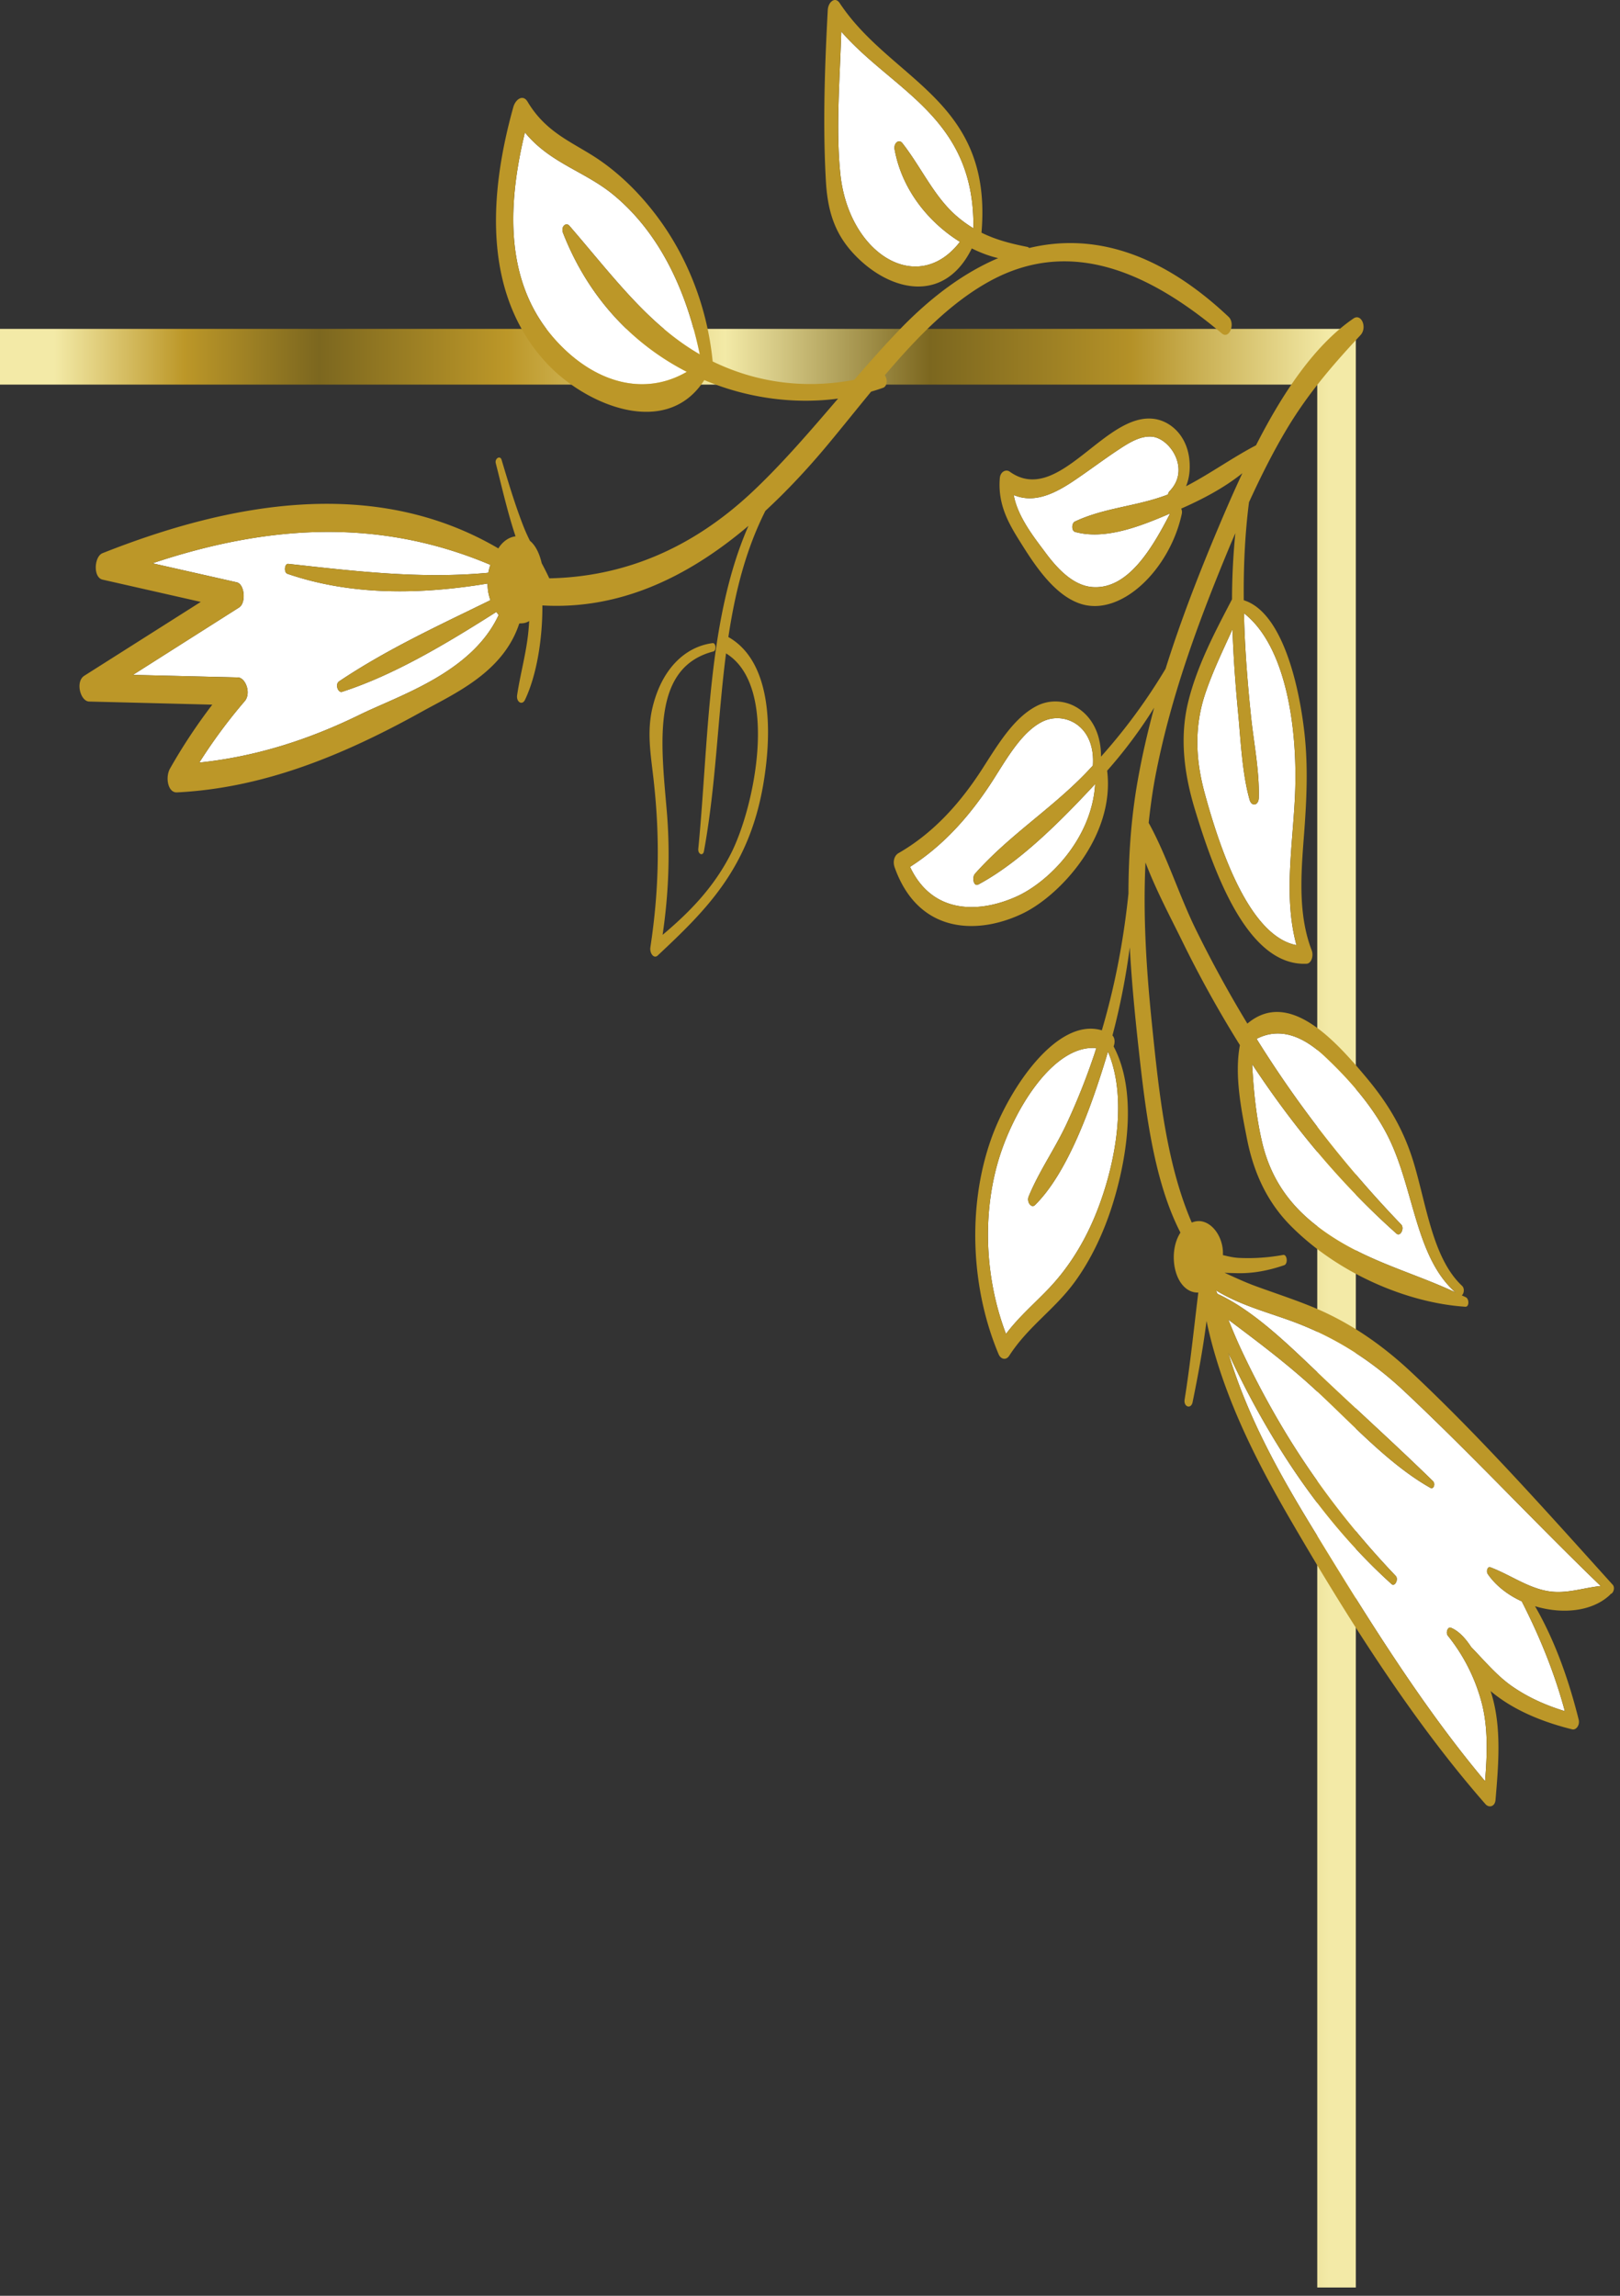 <svg xmlns="http://www.w3.org/2000/svg" width="168" height="238" fill="none"><rect width="100%" height="100%" fill="#333333" stroke="none"/><path fill="url(#a)" d="M140.604 237.141h-4V39.871H0v-5.776h140.604v203.046Z"/><path fill="#fff" d="M111.493 55.144c-.393-.11-.374-.91-.022-1.075 3.094-1.463 6.478-1.569 9.652-2.806a.66.66 0 0 1 .159-.338c2.216-2.264.047-5.532-1.865-5.661-1.215-.082-2.399.674-3.476 1.388-1.544 1.024-3.052 2.166-4.594 3.2-2.023 1.357-4.117 2.35-6.22 1.466.401 2.294 2.244 4.559 3.272 5.95 1.367 1.85 2.992 3.468 4.932 3.595 3.584.234 6.067-3.838 8.011-7.63-3.052 1.315-6.74 2.774-9.849 1.911ZM129.733 74.25c.285 2.758.879 5.653.808 8.45-.021.827-.745.948-.951.219-.781-2.764-.917-6.136-1.199-9.087-.272-2.85-.483-5.717-.578-8.592-.979 2.156-2.015 4.292-2.793 6.574-1.178 3.455-1.054 6.86-.098 10.381 1.615 5.95 4.657 14.857 9.527 15.788-1.337-4.897-.415-10.143-.163-15.316.335-6.863-.821-15.603-5.281-19.092.014.563.027 1.125.05 1.69.121 3.01.369 6.006.678 8.985ZM145.304 126.941c.377.393-.086 1.296-.473.953-5.5-4.888-10.527-10.82-14.979-17.574.149 2.731.407 5.42 1.026 8.064.953 4.076 3.119 6.716 5.679 8.699 4.566 3.535 9.544 4.635 14.376 6.894-4.077-3.589-4.279-10.474-6.818-15.81-1.617-3.398-4.298-6.347-6.671-8.589-2.216-2.096-4.638-3.162-7.131-1.882l.034.056c4.477 7.186 9.533 13.539 14.957 19.189ZM114.717 109.64c-1.59 5.233-4.026 11.982-7.386 15.287-.377.371-.888-.328-.654-.891 1.102-2.661 2.695-4.897 3.905-7.47a68.562 68.562 0 0 0 2.913-7.3c.068-.202.129-.409.195-.612-4.489-.403-8.762 6.63-10.262 12.026-1.609 5.784-1.157 12.22.897 17.603 1.361-1.796 2.931-3.127 4.435-4.703 1.793-1.877 3.344-4.212 4.537-6.911 2.118-4.793 3.854-12.389 1.598-17.651-.061.206-.115.416-.178.622ZM101.461 91.693c-.496.266-.693-.73-.343-1.122 3.524-3.959 7.787-6.618 11.441-10.38.261-.269.518-.55.776-.828.288-4.172-2.983-5.672-5.235-4.552-2.05 1.02-3.547 3.579-4.964 5.82-2.519 3.986-5.369 7.075-8.762 9.235 2.379 5.052 7.363 4.75 11.066 3.066 3.345-1.52 7.799-6.012 8.13-11.648-3.645 3.918-7.851 8.131-12.109 10.409ZM145.625 144.224c-3.544-3.323-7.244-5.587-11.327-7.136-2.612-.991-5.606-1.725-8.202-3.32.054.119.104.244.157.363 3.811 1.754 7.416 5.336 10.697 8.45 3.869 3.671 7.813 7.214 11.646 10.959.297.29.072.891-.258.705-4.181-2.357-7.882-6.389-11.627-9.889-3.038-2.841-6.167-5.172-9.331-7.553.431 1.053.864 2.103 1.335 3.103a91.768 91.768 0 0 0 4.845 9.016c3.324 5.405 7.125 10.197 11.172 14.442.336.352-.078 1.164-.423.852-4.414-3.978-8.359-8.81-11.821-14.423a87.904 87.904 0 0 1-4.629-8.518l-.481-1.012c1.999 6.594 5.146 12.265 8.611 17.947 5.653 9.27 11.4 18.568 18.016 26.438.225-2.785.338-5.653-.394-8.294a18.708 18.708 0 0 0-3.462-6.78c-.252-.314-.011-.959.308-.831.797.322 1.499 1.069 2.109 2.005 1.387 1.426 2.674 2.983 4.245 4.071 1.741 1.207 3.586 1.997 5.468 2.573-1.112-4.121-2.659-7.834-4.469-11.384-1.427-.654-2.684-1.616-3.52-2.83-.193-.28-.023-.807.26-.702.973.364 1.895.864 2.824 1.324.012.005.024.01.036.018 1.01.499 2.03.953 3.135 1.135 1.896.312 3.632-.348 5.453-.535-6.849-6.596-13.47-13.721-20.373-20.194Z"/><path fill="#BC9728" d="M167.242 164.287c-6.829-7.564-13.662-15.267-20.892-22.04-3.231-3.027-6.631-5.288-10.338-6.797-1.933-.787-3.891-1.421-5.837-2.134-1.071-.393-2.127-.887-3.185-1.367.445.022.877.026 1.268.038 1.666.045 3.302-.269 4.92-.826.409-.14.31-1.142-.117-1.064a20.035 20.035 0 0 1-4.614.306c-.527-.028-1.075-.153-1.628-.289a3.942 3.942 0 0 0-.076-.999c-.319-1.508-1.39-2.555-2.472-2.525a1.977 1.977 0 0 0-.682.152c-2.638-6.111-3.405-13.496-4.137-20.66-.574-5.616-.924-11.15-.66-16.67 1.092 2.874 2.572 5.64 3.779 8.096a120.018 120.018 0 0 0 6.012 10.839c-.585 3.121.141 6.699.733 9.709.753 3.827 2.282 6.75 4.539 9.025 4.935 4.975 12.126 7.996 18.102 8.386.42.028.405-.804.067-.976-.143-.074-.288-.133-.431-.204.229-.17.316-.717.026-.989-2.988-2.793-3.659-8.166-4.961-12.589-1.115-3.787-2.879-6.523-5.056-9.114-3.218-3.83-7.975-9.083-12.246-5.479a125.366 125.366 0 0 1-5.382-9.837c-1.695-3.473-3.01-7.653-4.853-10.976.188-1.745.429-3.49.775-5.238 1.635-8.276 4.535-15.97 7.584-23.318.205-.495.42-.982.63-1.474a71.952 71.952 0 0 0-.345 6.856c-1.681 3.224-3.618 6.832-4.549 10.654-.921 3.78-.379 7.587.708 11.158 2.091 6.875 5.562 16.234 11.568 15.969.497-.022.762-.805.53-1.408-1.414-3.683-1.108-7.82-.8-11.843.276-3.608.456-7.139.045-10.746-.574-5.047-2.335-12.465-6.283-13.687-.035-3.416.115-6.812.541-10.159 1.203-2.628 2.481-5.183 3.907-7.568 2.272-3.803 4.882-6.77 7.657-9.758.727-.783.088-2.285-.726-1.727-4.073 2.788-7.356 7.75-10.111 13.15-2.454 1.278-4.793 2.972-7.257 4.245.33-.782.459-1.74.343-2.798-.27-2.454-1.907-3.88-3.497-4.162-5.211-.924-10.032 9.106-15.134 5.443-.371-.268-.965-.01-1.022.672-.249 2.991 1.133 5.056 2.445 7.14 1.602 2.544 3.476 5.051 5.861 5.869 4.222 1.445 9.316-3.508 10.567-9.31a.852.852 0 0 0-.063-.536c2.111-.936 4.35-2.077 6.342-3.668-.877 1.873-1.7 3.762-2.473 5.597-1.987 4.718-3.9 9.604-5.492 14.68a59.189 59.189 0 0 1-6.694 9.106c.029-4.7-3.832-6.738-6.702-5.238-2.332 1.219-3.937 3.893-5.575 6.45-2.486 3.877-5.314 6.83-8.723 8.79-.435.25-.616.869-.398 1.481 2.507 7.031 8.798 6.966 13.349 4.738 3.816-1.868 9.528-7.97 8.686-14.764a48.72 48.72 0 0 0 4.876-6.535c-.669 2.478-1.255 5-1.71 7.576-.691 3.91-.948 7.804-.957 11.699-.501 4.87-1.42 9.646-2.76 14.175-4.629-1.391-9.634 6.027-11.495 11.307-2.497 7.085-2.042 15.553.792 22.271.232.548.784.639 1.09.166 1.974-3.056 4.678-4.766 6.776-7.625 1.722-2.347 3.103-5.259 4.049-8.389 1.49-4.928 2.424-11.512.008-16.065.154-.371.149-.865-.118-1.131a73.11 73.11 0 0 0 1.797-9.144c.19 3.521.534 7.049.927 10.598.718 6.5 1.584 13.65 4.326 18.978a4.091 4.091 0 0 0-.422.876c-.482 1.395-.31 3.19.448 4.307.502.74 1.168 1.06 1.827 1.034-.455 3.698-.831 7.421-1.42 11.092-.124.773.672 1.027.826.276.557-2.719 1.083-5.557 1.447-8.423 1.614 7.682 5.244 14.664 8.702 20.613 6.128 10.54 12.739 20.943 20.232 29.486.329.376.974.292 1.036-.452.306-3.647.638-7.461-.401-10.93-.034-.113-.076-.234-.112-.351 2.601 2.201 5.923 3.34 8.463 3.971.391.097.821-.414.669-1.025-1.067-4.282-2.525-8.283-4.522-11.74 2.802.847 5.925.579 7.787-1.193.019-.017.021-.048.037-.068.285-.052.508-.657.229-.966Zm-29.798-54.709c2.373 2.242 5.054 5.191 6.671 8.589 2.54 5.336 2.741 12.221 6.818 15.81-4.832-2.259-9.81-3.359-14.376-6.894-2.56-1.983-4.726-4.623-5.679-8.699-.619-2.646-.877-5.333-1.026-8.064 4.452 6.754 9.479 12.686 14.979 17.574.386.344.85-.558.473-.953-5.424-5.652-10.48-12.004-14.957-19.19a1.042 1.042 0 0 0-.034-.056c2.493-1.278 4.915-.213 7.131 1.883Zm-3.158-26.91c-.253 5.172-1.174 10.418.163 15.315-4.87-.931-7.912-9.838-9.527-15.788-.956-3.524-1.08-6.927.098-10.381.778-2.282 1.814-4.418 2.793-6.574.095 2.875.306 5.742.578 8.592.282 2.952.418 6.323 1.199 9.087.206.729.93.607.951-.219.07-2.795-.523-5.692-.808-8.45-.309-2.981-.557-5.976-.678-8.987-.023-.563-.036-1.126-.05-1.69 4.46 3.49 5.616 12.232 5.281 19.094Zm-20.953-21.805c-1.941-.127-3.565-1.747-4.932-3.596-1.029-1.392-2.871-3.655-3.272-5.95 2.103.884 4.197-.108 6.22-1.465 1.542-1.034 3.049-2.176 4.594-3.2 1.077-.714 2.261-1.47 3.476-1.388 1.912.128 4.08 3.398 1.865 5.66a.66.66 0 0 0-.159.339c-3.174 1.237-6.558 1.343-9.652 2.806-.352.166-.372.967.022 1.075 3.109.863 6.797-.596 9.851-1.91-1.946 3.792-4.428 7.864-8.013 7.629ZM105.44 92.93c-3.703 1.684-8.687 1.986-11.066-3.066 3.393-2.16 6.243-5.249 8.762-9.234 1.417-2.242 2.913-4.8 4.964-5.82 2.252-1.12 5.523.38 5.235 4.552-.258.276-.515.557-.776.827-3.654 3.762-7.917 6.422-11.441 10.38-.35.393-.153 1.388.343 1.122 4.258-2.277 8.464-6.49 12.109-10.41-.331 5.638-4.784 10.129-8.13 11.65Zm7.857 33.738c-1.193 2.701-2.744 5.035-4.537 6.912-1.504 1.575-3.074 2.907-4.435 4.703-2.055-5.383-2.506-11.818-.897-17.603 1.501-5.397 5.773-12.431 10.262-12.026-.066.203-.127.41-.195.612a68.393 68.393 0 0 1-2.913 7.3c-1.211 2.573-2.804 4.808-3.905 7.47-.234.565.278 1.262.654.891 3.36-3.306 5.796-10.054 7.386-15.287.063-.207.117-.416.178-.623 2.256 5.261.52 12.859-1.598 17.651Zm47.25 38.286c-1.106-.182-2.125-.635-3.135-1.135a.195.195 0 0 0-.036-.017c-.929-.461-1.851-.961-2.824-1.325-.283-.105-.454.422-.26.702.836 1.215 2.092 2.176 3.52 2.831 1.81 3.549 3.357 7.262 4.469 11.383-1.882-.576-3.727-1.367-5.468-2.573-1.57-1.089-2.858-2.644-4.245-4.071-.61-.937-1.311-1.682-2.109-2.004-.319-.129-.56.517-.308.83a18.684 18.684 0 0 1 3.462 6.78c.732 2.641.619 5.509.394 8.295-6.616-7.87-12.363-17.169-18.016-26.438-3.465-5.683-6.612-11.354-8.611-17.947l.481 1.012a87.906 87.906 0 0 0 4.629 8.517c3.462 5.613 7.406 10.447 11.821 14.424.345.31.759-.5.423-.852-4.047-4.245-7.848-9.036-11.172-14.443a91.637 91.637 0 0 1-4.845-9.015c-.471-1.001-.904-2.051-1.335-3.104 3.163 2.382 6.292 4.713 9.331 7.553 3.744 3.501 7.446 7.532 11.627 9.889.331.186.556-.414.258-.705-3.833-3.744-7.776-7.288-11.646-10.959-3.281-3.113-6.886-6.696-10.697-8.449-.053-.121-.104-.244-.157-.364 2.596 1.596 5.59 2.329 8.202 3.32 4.083 1.549 7.783 3.814 11.327 7.137 6.903 6.473 13.524 13.599 20.375 20.197-1.823.183-3.559.843-5.455.531Z"/><path fill="#fff" d="M92.777 15.513c-.128-.696.453-1.123.803-.674 1.973 2.527 3.273 5.525 5.612 7.552.58.501 1.162.92 1.751 1.273.162-11.48-8.298-14.2-13.699-20.388-.139 4.85-.573 9.987-.104 14.69.832 8.345 8.026 12.804 12.408 7.105-3.17-1.966-5.99-5.318-6.77-9.558ZM58.387 24.147c-.251-.642.307-1.15.663-.738 4.485 5.184 8.173 10.252 13.517 13.326-1.457-7.012-4.383-12.758-8.925-16.516-2.998-2.48-6.584-3.282-9.207-6.488-1.952 8.081-1.995 15.956 3.353 21.715 3.907 4.206 8.979 5.692 13.431 3.103-5.389-2.767-10.128-7.493-12.832-14.402ZM51.476 63.436c-5.152 3.268-10.568 6.53-15.994 8.282-.434.14-.754-.788-.316-1.083 4.998-3.352 10.427-5.834 15.689-8.415a5.59 5.59 0 0 1-.223-.85 5.817 5.817 0 0 1-.074-.874c-6.861 1.135-14.051 1.288-20.75-1.012-.395-.136-.313-1.076.097-1.031 7.017.774 13.748 1.58 20.734.925.052-.287.126-.561.219-.821-11.673-4.942-23.264-4.099-35.042-.163 2.914.657 5.828 1.315 8.741 1.974.815.185.987 2.136.236 2.61-3.668 2.328-7.336 4.656-11.003 6.986l10.876.263c.798.018 1.417 1.641.708 2.466a54.559 54.559 0 0 0-4.704 6.361c5.703-.596 11.178-2.287 16.631-4.959 4.125-2.02 11.636-4.358 14.414-10.344-.087-.092-.162-.205-.239-.315Z"/><path fill="#BC9728" d="M127.406 32.842c-6.875-6.477-13.836-8.773-20.679-7.131a.374.374 0 0 0-.198-.116c-1.668-.332-3.233-.724-4.745-1.474 1.19-13.782-9.329-15.69-14.712-23.811-.46-.695-1.184-.12-1.23.735-.31 5.793-.528 11.965-.191 17.772.203 3.496 1.143 5.752 3.162 7.786 3.651 3.68 9.153 4.865 11.966-.849.915.454 1.838.799 2.737 1.007-3.434 1.455-6.83 3.902-10.159 7.343-1.628 1.684-3.205 3.467-4.769 5.274-4.922.933-9.948.39-14.683-1.906-.582-5.934-2.834-11.194-5.9-15.215-1.72-2.257-3.674-4.162-5.77-5.616-2.655-1.843-5.522-2.735-7.526-6.099-.479-.804-1.252-.244-1.477.563-2.735 9.802-2.914 19.745 3.503 26.595 4.005 4.274 12.362 7.848 16.304 1.702 4.542 1.918 9.42 2.517 13.871 1.92-2.873 3.348-5.744 6.703-8.838 9.62-6.463 6.094-13.598 8.864-21.108 9.013a32.34 32.34 0 0 0-.789-1.57c-.212-.927-.582-1.755-1.153-2.267-.02-.02-.043-.03-.063-.047a18.67 18.67 0 0 1-.659-1.465c-.876-2.232-1.582-4.59-2.285-6.94-.146-.489-.73-.14-.6.365.574 2.216 1.194 5.018 2.05 7.57-.631.076-1.246.463-1.709 1.13-.027.04-.047.084-.073.124-12.917-7.578-27.943-4.701-41.047.49-.875.347-1.001 2.519 0 2.745l10.184 2.308-12.077 7.655c-.951.602-.408 2.653.502 2.675 4.257.106 8.513.215 12.77.323a58 58 0 0 0-4.378 6.615c-.517.906-.23 2.526.711 2.48 8.906-.445 17.113-3.77 25.386-8.363 3.437-1.907 8.444-4.078 10.112-9.135.033-.006.066-.019.1-.026.321.007.64-.05.934-.241-.032.485-.068.97-.125 1.46-.25 2.131-.811 4.117-1.127 6.216-.109.724.527 1.1.814.496 1.217-2.56 1.821-6.312 1.805-9.788 7.809.449 14.863-2.734 21.37-8.252-4.3 9.809-4.106 22.232-5.203 33.489-.053.543.484.798.588.234 1.245-6.773 1.421-13.784 2.29-20.5 5.497 3.376 3.043 15.757.512 20.75-1.835 3.62-4.427 6.186-7.09 8.428.628-4.276.803-8.559.423-12.954-.61-7.052-1.546-14.776 4.844-16.425.335-.087.262-.909-.081-.864-2.825.367-5.263 2.637-6.23 6.667-.615 2.565-.176 4.923.11 7.494.67 6.024.572 11.368-.333 17.38-.09.599.359 1.22.759.844 4.96-4.654 9.444-8.98 10.943-17.712 1.027-5.981.752-12.833-3.615-15.304.688-4.58 1.778-9 3.839-13.082 2.198-2.032 4.337-4.306 6.419-6.803 1.515-1.817 3.018-3.703 4.545-5.554.42-.123.835-.254 1.241-.401.472-.17.459-.938.177-1.297 3.336-3.928 6.84-7.537 10.884-9.754 8.435-4.624 16.621-.86 24.069 5.417.774.653 1.439-1.025.698-1.724ZM87.139 17.965c-.469-4.702-.035-9.84.104-14.69 5.401 6.189 13.86 8.91 13.699 20.388a12.502 12.502 0 0 1-1.751-1.272c-2.339-2.027-3.638-5.025-5.612-7.553-.35-.449-.931-.021-.803.675.781 4.24 3.6 7.591 6.771 9.558-4.382 5.699-11.576 1.24-12.408-7.106Zm-29.35 17.48c-5.348-5.76-5.306-13.634-3.353-21.716 2.622 3.206 6.209 4.01 9.207 6.489 4.542 3.757 7.468 9.503 8.925 16.516-5.345-3.073-9.033-8.142-13.518-13.326-.356-.412-.914.095-.663.738 2.704 6.91 7.442 11.636 12.832 14.401-4.451 2.59-9.523 1.105-13.43-3.103Zm-20.49 38.653c-5.453 2.671-10.927 4.362-16.63 4.959a54.672 54.672 0 0 1 4.703-6.361c.71-.825.09-2.448-.708-2.467-3.625-.086-7.251-.174-10.876-.263l11.003-6.985c.75-.476.579-2.427-.236-2.61-2.914-.66-5.828-1.316-8.741-1.975 11.778-3.935 23.369-4.778 35.042.164-.093.26-.167.534-.219.821-6.986.654-13.716-.153-20.734-.925-.41-.045-.492.895-.097 1.03 6.7 2.301 13.89 2.15 20.75 1.013.006.287.023.578.074.874.052.301.133.582.223.85-5.263 2.58-10.691 5.063-15.689 8.415-.438.294-.117 1.223.316 1.083 5.427-1.755 10.842-5.014 15.994-8.282.078.108.152.221.237.318-2.776 5.981-10.288 8.32-14.412 10.34Z"/><defs><linearGradient id="a" x1="0" x2="140.604" y1="135.618" y2="135.618" gradientUnits="userSpaceOnUse"><stop offset=".04" stop-color="#F3EAA7"/><stop offset=".136" stop-color="#BC9728"/><stop offset=".235" stop-color="#7C671F"/><stop offset=".374" stop-color="#BC9728"/><stop offset=".535" stop-color="#F3EAA7"/><stop offset=".686" stop-color="#7C671F"/><stop offset=".834" stop-color="#B49127"/><stop offset=".98" stop-color="#F3EAA7"/></linearGradient></defs></svg>